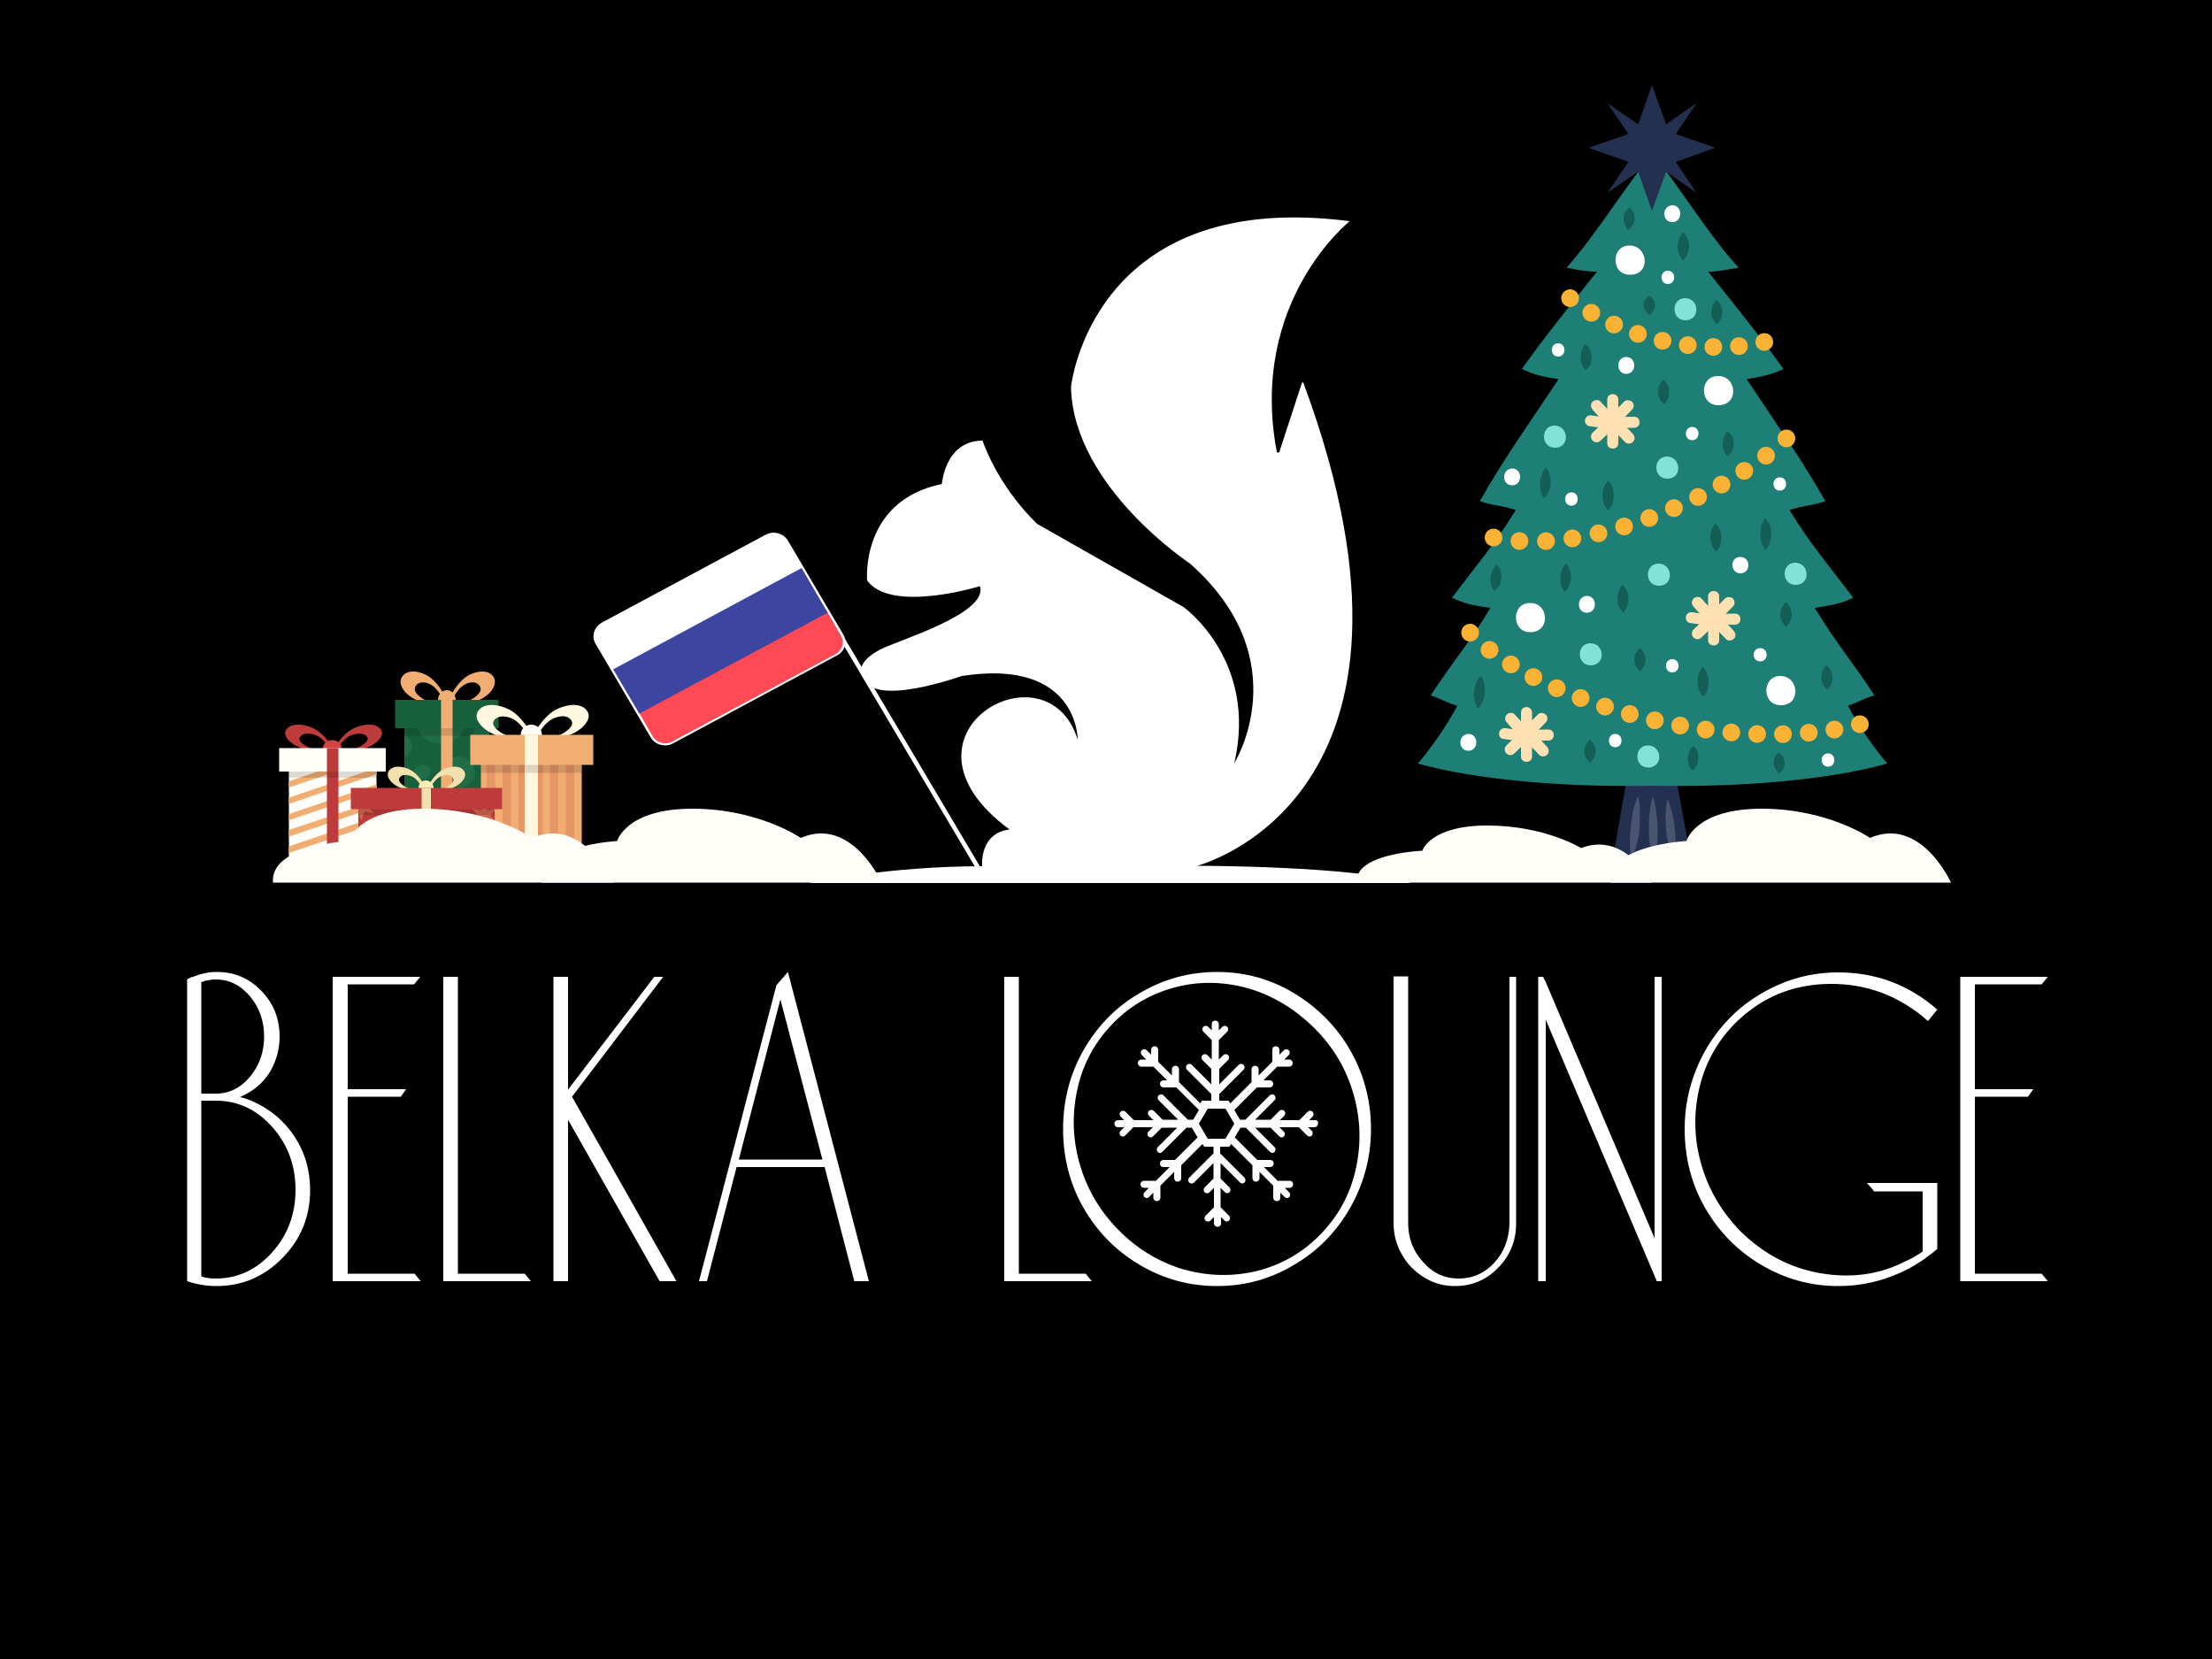 <?xml version="1.0" encoding="utf-8"?>
<!-- Generator: Adobe Illustrator 23.1.0, SVG Export Plug-In . SVG Version: 6.00 Build 0)  -->
<svg version="1.1" id="Слой_1" xmlns="http://www.w3.org/2000/svg" xmlns:xlink="http://www.w3.org/1999/xlink" x="0px" y="0px"
	 viewBox="0 0 500 375" style="enable-background:new 0 0 500 375;" xml:space="preserve">
<style type="text/css">
	.st0{fill:#FCFCFC;}
	.st1{fill:#16613C;}
	.st2{opacity:0.28;}
	.st3{fill:#3E8C66;}
	.st4{fill:#F2AE72;}
	.st5{opacity:0.14;}
	.st6{fill:#BD3B3B;}
	.st7{fill:#D44242;}
	.st8{fill:#FFFDF7;}
	.st9{fill:#FFF7E0;}
	.st10{opacity:0.2;fill:#BD3B3B;}
	.st11{fill:#F2E0AE;}
	.st12{fill:#FFECB8;}
	.st13{opacity:0.4;fill:#F2AE72;}
	.st14{fill:#FFFFFF;}
	.st15{fill:none;stroke:#FFFFFF;stroke-linecap:round;stroke-miterlimit:10;}
	.st16{fill:#FF4A55;}
	.st17{fill:#3C459F;}
	.st18{fill:#243050;}
	.st19{opacity:0.8;}
	.st20{fill:#535C75;}
	.st21{fill:#1E7F77;}
	.st22{fill:none;stroke:#F9B234;stroke-width:4;stroke-linecap:round;stroke-linejoin:round;}
	.st23{fill:none;stroke:#F9B234;stroke-width:4;stroke-linecap:round;stroke-linejoin:round;stroke-dasharray:0,5.791;}
	.st24{fill:none;stroke:#F9B234;stroke-width:4;stroke-linecap:round;stroke-linejoin:round;stroke-dasharray:0,6.004;}
	.st25{fill:none;stroke:#F9B234;stroke-width:4;stroke-linecap:round;stroke-linejoin:round;stroke-dasharray:0,5.841;}
	.st26{fill:#FDE1B2;}
	.st27{fill:#135F58;}
	.st28{fill:#82E1D8;}
</style>
<rect width="500" height="375"/>
<path class="st0" d="M297.3,253.2h-1.4l0.8-0.8c0.3-0.3,0.3-0.8,0-1.1c-0.3-0.3-0.8-0.3-1.1,0l-1.9,1.9h-4.4l1-1
	c0.3-0.3,0.3-0.8,0-1.1c-0.3-0.3-0.8-0.3-1.1,0l-2,2h-3.5l4.4-4.4c0.3-0.3,0.3-0.8,0-1.1c-0.3-0.3-0.8-0.3-1.1,0l-5.5,5.5h-1.2
	l-1.3-2.2l5.1-5.1h2.9c0.4,0,0.8-0.3,0.8-0.8c0-0.4-0.3-0.8-0.8-0.8h-1.4l3.1-3.1h2.7c0.4,0,0.8-0.3,0.8-0.8c0-0.4-0.3-0.8-0.8-0.8
	h-1.1l1-1c0.3-0.3,0.3-0.8,0-1.1c-0.3-0.3-0.8-0.3-1.1,0l-1,1v-1.1c0-0.4-0.3-0.8-0.8-0.8s-0.8,0.3-0.8,0.8v2.7l-3.1,3.1v-1.4
	c0-0.4-0.3-0.8-0.8-0.8c-0.4,0-0.8,0.3-0.8,0.8v2.9l-4.8,4.8l-0.4-0.6h-2.1v-1.5l5.5-5.5c0.3-0.3,0.3-0.8,0-1.1
	c-0.3-0.3-0.8-0.3-1.1,0l-4.4,4.4v-3.5l2-2c0.3-0.3,0.3-0.8,0-1.1c-0.3-0.3-0.8-0.3-1.1,0l-1,1v-4.4l1.9-1.9c0.3-0.3,0.3-0.8,0-1.1
	c-0.3-0.3-0.8-0.3-1.1,0l-0.8,0.8v-1.4c0-0.4-0.3-0.8-0.8-0.8s-0.8,0.3-0.8,0.8v1.4l-0.8-0.8c-0.3-0.3-0.8-0.3-1.1,0
	c-0.3,0.3-0.3,0.8,0,1.1l1.9,1.9v4.4l-1-1c-0.3-0.3-0.8-0.3-1.1,0c-0.3,0.3-0.3,0.8,0,1.1l2,2v3.5l-4.4-4.4c-0.3-0.3-0.8-0.3-1.1,0
	c-0.3,0.3-0.3,0.8,0,1.1l5.5,5.5v1.5h-2.1l-0.4,0.6l-4.8-4.8v-2.9c0-0.4-0.3-0.8-0.8-0.8c-0.4,0-0.8,0.3-0.8,0.8v1.4l-3.1-3.1v-2.7
	c0-0.4-0.3-0.8-0.8-0.8c-0.4,0-0.8,0.3-0.8,0.8v1.1l-1-1c-0.3-0.3-0.8-0.3-1.1,0c-0.3,0.3-0.3,0.8,0,1.1l1,1h-1.1
	c-0.4,0-0.8,0.3-0.8,0.8c0,0.4,0.3,0.8,0.8,0.8h2.7l3.1,3.1H263c-0.4,0-0.8,0.3-0.8,0.8c0,0.4,0.3,0.8,0.8,0.8h2.9l5.1,5.1l-1.3,2.2
	h-1.2l-5.5-5.5c-0.3-0.3-0.8-0.3-1.1,0c-0.3,0.3-0.3,0.8,0,1.1l4.4,4.4h-3.5l-2-2c-0.3-0.3-0.8-0.3-1.1,0c-0.3,0.3-0.3,0.8,0,1.1
	l1,1h-4.4l-1.9-1.9c-0.3-0.3-0.8-0.3-1.1,0c-0.3,0.3-0.3,0.8,0,1.1l0.8,0.8h-1.4c-0.4,0-0.8,0.3-0.8,0.8c0,0.4,0.3,0.8,0.8,0.8h1.4
	l-0.8,0.8c-0.3,0.3-0.3,0.8,0,1.1c0.1,0.1,0.3,0.2,0.5,0.2c0.2,0,0.4-0.1,0.5-0.2l1.9-1.9h4.4l-1,1c-0.3,0.3-0.3,0.8,0,1.1
	c0.1,0.1,0.3,0.2,0.5,0.2c0.2,0,0.4-0.1,0.5-0.2l2-2h3.5l-4.4,4.4c-0.3,0.3-0.3,0.8,0,1.1c0.1,0.1,0.3,0.2,0.5,0.2
	c0.2,0,0.4-0.1,0.5-0.2l5.5-5.5h1.2l1.3,2.2l-5.1,5.1H263c-0.4,0-0.8,0.3-0.8,0.8s0.3,0.8,0.8,0.8h1.4l-3.1,3.1h-2.7
	c-0.4,0-0.8,0.3-0.8,0.8c0,0.4,0.3,0.8,0.8,0.8h1.1l-1,1c-0.3,0.3-0.3,0.8,0,1.1c0.1,0.1,0.3,0.2,0.5,0.2c0.2,0,0.4-0.1,0.5-0.2l1-1
	v1.1c0,0.4,0.3,0.8,0.8,0.8c0.4,0,0.8-0.3,0.8-0.8v-2.7l3.1-3.1v1.4c0,0.4,0.3,0.8,0.8,0.8c0.4,0,0.8-0.3,0.8-0.8v-2.9l4.8-4.8
	l0.4,0.6h2.1v1.5l-5.5,5.5c-0.3,0.3-0.3,0.8,0,1.1c0.3,0.3,0.8,0.3,1.1,0l4.4-4.4v3.5l-2,2c-0.3,0.3-0.3,0.8,0,1.1
	c0.3,0.3,0.8,0.3,1.1,0l1-1v4.4l-1.9,1.9c-0.3,0.3-0.3,0.8,0,1.1c0.3,0.3,0.8,0.3,1.1,0l0.8-0.8v1.4c0,0.4,0.3,0.8,0.8,0.8
	s0.8-0.3,0.8-0.8v-1.4l0.8,0.8c0.1,0.1,0.3,0.2,0.5,0.2c0.2,0,0.4-0.1,0.5-0.2c0.3-0.3,0.3-0.8,0-1.1l-1.9-1.9v-4.4l1,1
	c0.1,0.1,0.3,0.2,0.5,0.2s0.4-0.1,0.5-0.2c0.3-0.3,0.3-0.8,0-1.1l-2-2v-3.5l4.4,4.4c0.1,0.1,0.3,0.2,0.5,0.2c0.2,0,0.4-0.1,0.5-0.2
	c0.3-0.3,0.3-0.8,0-1.1l-5.5-5.5v-1.5h2.1l0.4-0.6l4.8,4.8v2.9c0,0.4,0.3,0.8,0.8,0.8c0.4,0,0.8-0.3,0.8-0.8v-1.4l3.1,3.1v2.7
	c0,0.4,0.3,0.8,0.8,0.8s0.8-0.3,0.8-0.8v-1.1l1,1c0.1,0.1,0.3,0.2,0.5,0.2c0.2,0,0.4-0.1,0.5-0.2c0.3-0.3,0.3-0.8,0-1.1l-1-1h1.1
	c0.4,0,0.8-0.3,0.8-0.8c0-0.4-0.3-0.8-0.8-0.8h-2.7l-3.1-3.1h1.4c0.4,0,0.8-0.3,0.8-0.8s-0.3-0.8-0.8-0.8h-2.9l-5.1-5.1l1.3-2.2h1.2
	l5.5,5.5c0.1,0.1,0.3,0.2,0.5,0.2c0.2,0,0.4-0.1,0.5-0.2c0.3-0.3,0.3-0.8,0-1.1l-4.4-4.4h3.5l2,2c0.1,0.1,0.3,0.2,0.5,0.2
	c0.2,0,0.4-0.1,0.5-0.2c0.3-0.3,0.3-0.8,0-1.1l-1-1h4.4l1.9,1.9c0.1,0.1,0.3,0.2,0.5,0.2c0.2,0,0.4-0.1,0.5-0.2
	c0.3-0.3,0.3-0.8,0-1.1l-0.8-0.8h1.4c0.4,0,0.8-0.3,0.8-0.8C298.1,253.5,297.7,253.2,297.3,253.2z M277,257.4h-4l-2-3.4l2-3.4h4
	l2,3.4L277,257.4z"/>
<g>
	<g>
		<rect x="91.4" y="161" class="st1" width="19.2" height="34.1"/>
		<g class="st2">
			<path class="st3" d="M106.8,166.9c0.1,2.1,1.7,3.7,3.8,4.1v-8.5C108.4,163,106.8,164.8,106.8,166.9z"/>
			<path class="st3" d="M94,162.9c0,2.9,2.5,5.2,5.6,5.2c3.1,0,5.6-2.3,5.6-5.2c0-0.7-0.1-1.3-0.4-1.9H94.4
				C94.1,161.6,94,162.3,94,162.9z"/>
			<path class="st3" d="M109.9,184.9c0.2,0,0.5,0,0.7-0.1v-5.4c-0.2,0-0.5-0.1-0.7-0.1c-1.7,0-3,1.2-3,2.8
				C106.9,183.7,108.3,184.9,109.9,184.9z"/>
			<path class="st3" d="M107.3,174.5c0-1.9-1.6-3.5-3.5-3.5c-1.9,0-3.5,1.6-3.5,3.5c0,1.9,1.6,3.5,3.5,3.5
				C105.8,178,107.3,176.4,107.3,174.5z"/>
			<ellipse class="st3" cx="103" cy="188.8" rx="4.2" ry="3.9"/>
			<path class="st3" d="M110.6,190.8c-0.1,0-0.2,0-0.4,0c-1,0-1.8,0.8-1.7,1.8c0.1,0.9,0.9,1.7,1.9,1.6c0.1,0,0.1,0,0.2,0V190.8z"/>
			<ellipse class="st3" cx="95.5" cy="174.5" rx="1.8" ry="1.7"/>
			<path class="st3" d="M97.6,183.2c0-2.9-2.5-5.2-5.6-5.2c-0.2,0-0.4,0-0.6,0v10.3c0.2,0,0.4,0,0.6,0
				C95.1,188.4,97.6,186.1,97.6,183.2z"/>
			<path class="st3" d="M94.9,194c0-1.5-1.3-2.7-2.9-2.7c-0.2,0-0.4,0-0.5,0v3.8h3.2C94.8,194.8,94.9,194.4,94.9,194z"/>
			<path class="st3" d="M91.4,171.2c1-0.5,1.7-1.4,1.7-2.5s-0.7-2.1-1.7-2.5V171.2z"/>
		</g>
		<g>
			<path class="st4" d="M111.8,153.6c-0.4-1.5-2.4-2.6-5.6-1.1c-3.2,1.5-5.3,6.7-5.3,6.7h3.8C109.9,158.6,112.3,155.5,111.8,153.6z
				 M103.3,159.1h-1.5c0,0,1.3-3.4,3.3-4.4c2-1,3.3-0.2,3.5,0.8C109,156.7,106.6,158.7,103.3,159.1z"/>
			<path class="st4" d="M90.6,153.6c0.4-1.5,2.4-2.6,5.6-1.1c3.2,1.5,5.3,6.7,5.3,6.7h-3.8C92.6,158.6,90.1,155.5,90.6,153.6z
				 M99.1,159.1h1.5c0,0-1.3-3.4-3.3-4.4c-2-1-3.3-0.2-3.5,0.8C93.4,156.7,95.8,158.7,99.1,159.1z"/>
		</g>
		<path class="st4" d="M103,158.2c0,1.2-0.9,2.2-2,2.2c-1.1,0-2-1-2-2.2s0.9-2.2,2-2.2C102.1,156,103,157,103,158.2z"/>
		<rect x="89.3" y="158.2" class="st1" width="23.4" height="6.4"/>
		<rect x="99.7" y="158.2" class="st4" width="2.6" height="37"/>
		<rect x="91.4" y="164.6" class="st5" width="19.2" height="1.7"/>
	</g>
	<g>
		<g>
			<path class="st6" d="M86.3,165.3c-0.4-1.2-2.4-2.2-5.8-0.9c-3.3,1.2-5.4,5.5-5.4,5.5H79C84.3,169.4,86.8,166.8,86.3,165.3z
				 M77.6,169.8H76c0,0,1.3-2.8,3.4-3.6c2.1-0.8,3.4-0.2,3.7,0.6C83.4,167.8,80.9,169.5,77.6,169.8z"/>
			<path class="st6" d="M64.5,165.3c0.4-1.2,2.4-2.2,5.8-0.9c3.3,1.2,5.4,5.5,5.4,5.5h-3.9C66.5,169.4,64,166.8,64.5,165.3z
				 M73.2,169.8h1.6c0,0-1.3-2.8-3.4-3.6c-2.1-0.8-3.4-0.2-3.7,0.6C67.3,167.8,69.9,169.5,73.2,169.8z"/>
		</g>
		<path class="st7" d="M77.2,169.1c0,1-0.9,1.8-2.1,1.8c-1.1,0-2.1-0.8-2.1-1.8c0-1,0.9-1.8,2.1-1.8
			C76.3,167.3,77.2,168.1,77.2,169.1z"/>
		<g>
			<g>
				<rect x="65.3" y="171.4" class="st8" width="19.8" height="23.7"/>
				<g>
					<polygon class="st4" points="85.1,193.5 85.1,192 75.8,195.2 80.1,195.2 					"/>
					<polygon class="st4" points="65.3,187.6 65.3,189.1 85.1,182.4 85.1,181 					"/>
					<polygon class="st4" points="65.3,191.3 65.3,192.8 85.1,186.1 85.1,184.6 					"/>
					<polygon class="st4" points="65.3,172.9 65.3,174.4 74,171.4 69.7,171.4 					"/>
					<polygon class="st4" points="65.3,195 65.3,195.2 69.2,195.2 85.1,189.8 85.1,188.3 					"/>
					<polygon class="st4" points="65.3,176.6 65.3,178 84.9,171.4 80.6,171.4 					"/>
					<polygon class="st4" points="65.3,180.3 65.3,181.7 85.1,175 85.1,173.6 					"/>
					<polygon class="st4" points="65.3,184 65.3,185.4 85.1,178.7 85.1,177.3 					"/>
				</g>
			</g>
			<rect x="63.1" y="169.1" class="st8" width="24.1" height="5.3"/>
			<rect x="73.9" y="169.1" class="st6" width="2.6" height="26.1"/>
			<rect x="65.3" y="174.4" class="st5" width="19.8" height="1.4"/>
		</g>
	</g>
	<g>
		<g>
			<path class="st9" d="M133,161.3c-0.5-1.6-2.8-2.8-6.7-1.2c-3.8,1.5-6.3,7.1-6.3,7.1h4.5C130.6,166.5,133.6,163.2,133,161.3z
				 M122.9,167.1h-1.8c0,0,1.5-3.6,4-4.7s3.9-0.2,4.2,0.8C129.7,164.5,126.8,166.7,122.9,167.1z"/>
			<path class="st9" d="M107.8,161.3c0.5-1.6,2.8-2.8,6.7-1.2c3.8,1.5,6.3,7.1,6.3,7.1h-4.5C110.1,166.5,107.2,163.2,107.8,161.3z
				 M117.9,167.1h1.8c0,0-1.5-3.6-4-4.7c-2.4-1-3.9-0.2-4.2,0.8C111.1,164.5,114,166.7,117.9,167.1z"/>
		</g>
		<path class="st8" d="M122.5,166.1c0,1.3-1.1,2.3-2.4,2.3c-1.3,0-2.4-1-2.4-2.3c0-1.3,1.1-2.3,2.4-2.3
			C121.4,163.8,122.5,164.8,122.5,166.1z"/>
		<rect x="108.7" y="169.1" class="st4" width="22.8" height="26.1"/>
		<rect x="110" y="169.1" class="st10" width="1.9" height="26.1"/>
		<rect x="113.6" y="169.1" class="st10" width="1.9" height="26.1"/>
		<rect x="117.2" y="169.1" class="st10" width="1.9" height="26.1"/>
		<rect x="120.8" y="169.1" class="st10" width="1.9" height="26.1"/>
		<rect x="124.3" y="169.1" class="st10" width="1.9" height="26.1"/>
		<rect x="127.9" y="169.1" class="st10" width="1.9" height="26.1"/>
		<rect x="106.3" y="166.1" class="st4" width="27.8" height="6.8"/>
		<rect x="118.6" y="166.1" class="st9" width="3" height="29.1"/>
		<rect x="108.7" y="172.9" class="st5" width="22.8" height="1.8"/>
	</g>
	<g>
		<g>
			<g>
				<path class="st11" d="M105.1,174.7c-0.3-1.1-1.9-2-4.6-0.9c-2.7,1.1-4.3,5-4.3,5h3.1C103.5,178.4,105.5,176.1,105.1,174.7z
					 M98.1,178.8h-1.2c0,0,1.1-2.6,2.7-3.3c1.7-0.7,2.7-0.2,2.9,0.6C102.8,177,100.8,178.5,98.1,178.8z"/>
				<path class="st11" d="M87.7,174.7c0.3-1.1,1.9-2,4.6-0.9c2.7,1.1,4.3,5,4.3,5h-3.1C89.3,178.4,87.3,176.1,87.7,174.7z
					 M94.6,178.8h1.2c0,0-1.1-2.6-2.7-3.3c-1.7-0.7-2.7-0.2-2.9,0.6C90,177,92,178.5,94.6,178.8z"/>
			</g>
			<path class="st12" d="M98,178.1c0,0.9-0.7,1.7-1.7,1.7c-0.9,0-1.7-0.7-1.7-1.7c0-0.9,0.7-1.7,1.7-1.7
				C97.3,176.5,98,177.2,98,178.1z"/>
			<rect x="81" y="180.3" class="st6" width="30.8" height="14.9"/>
		</g>
		<g>
			<polygon class="st13" points="98.6,190.5 97.9,188.4 97.2,190.5 95,190.1 96.5,191.7 95,193.4 97.2,192.9 97.9,195 98.6,192.9 
				100.7,193.4 99.2,191.7 100.7,190.1 			"/>
			<polygon class="st13" points="102.2,185.8 101.8,184.5 101.3,185.8 99.9,185.5 100.9,186.6 99.9,187.6 101.3,187.3 101.8,188.7 
				102.2,187.3 103.6,187.6 102.6,186.6 103.6,185.5 			"/>
			<polygon class="st13" points="91.6,186.6 92.4,189.2 93.3,186.6 95.9,187.2 94.1,185.2 95.9,183.2 93.3,183.8 92.4,181.3 
				91.6,183.8 89,183.2 90.8,185.2 89,187.2 			"/>
			<polygon class="st13" points="81.7,185.5 82.4,183.4 84.6,183.9 83.1,182.2 84.6,180.6 82.4,181.1 82.1,180.3 81.3,180.3 
				81,181.1 81,181 81,183.4 81,183.4 			"/>
			<polygon class="st13" points="111.8,182.9 110.2,183.2 109.5,181.1 108.8,183.2 106.6,182.7 108.1,184.4 106.6,186 108.8,185.6 
				109.5,187.7 110.2,185.6 111.8,185.9 111.8,185.4 110.8,184.4 111.8,183.3 			"/>
			<polygon class="st13" points="111.8,190.3 111.4,191.6 110,191.3 111,192.3 110,193.4 111.4,193.1 111.8,194.3 			"/>
			<polygon class="st13" points="89.8,194.5 92.1,195 90.5,193.2 92.1,191.5 89.8,192 89.1,189.7 88.4,192 86.1,191.5 87.6,193.2 
				86.1,195 88.4,194.5 88.6,195.2 89.6,195.2 			"/>
			<polygon class="st13" points="106.4,194.6 109,195.1 107.2,193.1 109,191.2 106.4,191.7 105.6,189.2 104.7,191.7 102.1,191.2 
				103.9,193.1 102.1,195.1 104.7,194.6 104.9,195.2 106.2,195.2 			"/>
			<polygon class="st13" points="85.1,186.5 84.7,185.1 84.2,186.5 82.9,186.1 83.8,187.2 82.9,188.3 84.2,188 84.7,189.3 85.1,188 
				86.5,188.3 85.5,187.2 86.5,186.1 			"/>
			<polygon class="st13" points="81.3,195.2 81.8,193.5 83.6,193.9 82.4,192.6 83.6,191.2 81.8,191.6 81.2,189.8 81,190.6 81,194.5 
				81.2,195.2 			"/>
		</g>
		<rect x="81" y="182.9" class="st5" width="30.8" height="1.3"/>
		<rect x="79.3" y="178.1" class="st6" width="34.2" height="4.8"/>
		<rect x="95.3" y="178.1" class="st11" width="2.1" height="17.1"/>
	</g>
</g>
<g id="LOGO">
	<g>
		<path class="st14" d="M57,248.9c3.9,1.7,7.1,4.3,9.5,7.9c2.4,3.6,3.6,7.7,3.6,12.2c0,6-2.1,11.1-6.2,15.3c-4.2,4.3-9.2,6.4-15,6.4
			c-2.3,0-4.5-0.4-6.6-1.1v-68.2c0.4-0.3,0.8-0.5,1.3-0.6c1.8-0.7,3.5-1.1,5.4-1.1c4,0,7.3,1.4,10.1,4.3c2.8,2.9,4.1,6.3,4.1,10.4
			c0,2.7-0.7,5.2-2,7.6c-1.4,2.3-3.2,4.1-5.6,5.3c-0.5,0.3-0.9,0.5-1.4,0.7C55.1,248.1,56,248.5,57,248.9z M45.5,222v25.2h3.3
			c3,0,5.6-1.3,7.7-3.8c2.1-2.5,3.2-5.6,3.2-9.1c0-3.6-1.1-6.6-3.2-9.1c-2.1-2.5-4.7-3.8-7.7-3.8C47.7,221.4,46.5,221.6,45.5,222z
			 M48.8,289c4.9,0,9.2-2,12.7-5.9c3.5-3.9,5.3-8.6,5.3-14.2c0-5.5-1.8-10.3-5.3-14.2c-3.5-3.9-7.7-5.9-12.7-5.9h-3.3v39.7
			C46.5,288.9,47.7,289,48.8,289z"/>
		<path class="st14" d="M78.6,287.9h15.1l1.4,1.7H75.2v-68.8H95l-1.4,1.7H78.6v23.7h13.2l-1.2,1.7h-12V287.9z"/>
		<path class="st14" d="M118.6,287.9l1.4,1.7h-19.8v-68.8h3.3v67.1H118.6z"/>
		<path class="st14" d="M129.3,247.9l23.6,41.7h-3.8l-20.7-36.5v36.5h-3.3v-68.8h3.3v25.5l19.5-25.5h2L129.3,247.9z"/>
		<path class="st14" d="M178.1,219.7l18.3,69.9h-3.3l-6.7-25.8h-19.9l-6.7,25.8H158l17.5-66.9L178.1,219.7z M167,262.1h18.9
			l-9.5-36.2L167,262.1z"/>
		<path class="st14" d="M245.4,287.9l1.4,1.7H227v-68.8h3.3v67.1H245.4z"/>
		<path class="st14" d="M257.6,224.5c5.4-3.2,11.2-4.8,17.5-4.8c6.3,0,12.1,1.6,17.4,4.8c5.3,3.2,9.6,7.5,12.7,12.9
			c3.1,5.4,4.7,11.4,4.7,17.8c0,6.4-1.6,12.3-4.7,17.8c-3.1,5.4-7.3,9.8-12.7,12.9c-5.3,3.2-11.1,4.8-17.4,4.8
			c-6.3,0-12.1-1.6-17.5-4.8c-5.4-3.2-9.6-7.5-12.7-12.9c-3.1-5.4-4.6-11.4-4.6-17.8c0-6.4,1.5-12.3,4.6-17.8
			C248,232,252.2,227.6,257.6,224.5z M284.1,287.3c5.5-1.4,10.3-4.1,14.3-8.2c4-4.1,6.7-8.9,8-14.6c1.3-5.6,1.2-11.3-0.4-17
			c-1.6-5.7-4.5-10.7-8.8-15c-4.3-4.3-9.2-7.3-14.7-9c-5.6-1.6-11.1-1.8-16.6-0.4c-5.5,1.4-10.3,4.1-14.3,8.2c-4,4.1-6.7,8.9-8,14.6
			c-1.3,5.6-1.2,11.3,0.4,17c1.6,5.7,4.5,10.7,8.7,15c4.2,4.3,9.1,7.3,14.7,9C273.1,288.5,278.6,288.6,284.1,287.3z"/>
		<path class="st14" d="M341.1,220.8h1.6v55.8c0,3.9-1.4,7.3-4.1,10c-2.7,2.8-6,4.1-9.7,4.1c-2.5,0-4.8-0.6-6.9-1.9s-3.9-3-5.1-5.2
			c-1.3-2.2-1.9-4.6-1.9-7.2v-55.7h3.3v55.7c0,3.5,1.1,6.4,3.4,8.9c2.2,2.5,4.9,3.7,8,3.7c3.2,0,5.9-1.2,8.1-3.6
			c2.2-2.4,3.3-5.4,3.4-8.8V220.8z"/>
		<path class="st14" d="M374,220.8h1.6v68.8h-1.1l-0.5-1.2l-24.6-57.9v59.1h-1.7v-68.8h1.1l0.6,1.2l24.6,57.9V220.8z"/>
		<path class="st14" d="M423.5,269.1l-1.5-1.7h15.9v14.9l-1.2,1c-2.3,1.8-4.7,3.3-7.2,4.4c-4.4,2-9.1,3-14,3c-6.2,0-12-1.6-17.4-4.8
			c-5.4-3.2-9.6-7.5-12.7-12.9c-3.1-5.4-4.6-11.4-4.6-17.8c0-4.8,0.9-9.4,2.7-13.7c1.8-4.4,4.3-8.1,7.4-11.3
			c3.1-3.2,6.8-5.7,11.1-7.6c4.3-1.9,8.8-2.8,13.5-2.8c8.5,0,16,2.8,22.4,8.4l-2.1,2.6c-6.4-5.7-13.9-8.5-22.3-8.4
			c-8.4,0.1-15.5,3.1-21.4,9c-4,4.1-6.7,9-8,14.6c-1.3,5.6-1.2,11.3,0.4,17c1.6,5.7,4.5,10.7,8.7,15.1c5.2,5.2,11.3,8.5,18.3,9.7
			c7,1.2,13.5,0.3,19.4-2.8c1.2-0.5,2.4-1.2,3.7-2.1v-13.6H423.5z"/>
		<path class="st14" d="M446.4,287.9h15.1l1.4,1.7h-19.8v-68.8h19.8l-1.4,1.7h-15.1v23.7h13.2l-1.2,1.7h-12V287.9z"/>
	</g>
	<path id="BelkaLogoVector" class="st14" d="M270.6,195.7c0,0,59-15,24-109.2c-0.1-0.1-0.3-0.1-0.3,0l-5.1,15.6
		c-0.1,0.3-0.5,0.3-0.6,0c-6.4-34,16.5-52.1,16.5-52.1c-55.6-7.2-62.5,33.4-63,37.3c0,0.2,0,0.4,0,0.6c0.8,22.3,26.9,39.5,26.9,39.5
		c24.6,21.8,10,45.1,10,45.1c5.4-23.3-11.5-35.3-11.5-35.3l-33.1-18.8c-9.2-9-12.3-18.8-12.3-18.8c-8.5,0-9.2,9.8-9.2,9.8
		c-18.5,3.8-16.9,21.8-16.9,21.8c5.4,7.5,25.5,1.3,25.5,1.3c2,6.1-18.3,12.2-22.3,14.2c-6.5,3.3-4.1,6.1-4.1,6.1
		c1.5,7.5,22.3,0,22.3,0c26.4-4.1,26.2,14.4,26.2,14.4c-6.9-22.5-44.5-1.1-15.4,20.3c-6.9,0.8-6.2,8.3-6.2,8.3
		c-21.5,0-39.2,3.8-39.2,3.8H319C305.9,195.7,270.6,195.7,270.6,195.7z"/>
	<line class="st15" x1="220.9" y1="195.8" x2="177.9" y2="123.3"/>
</g>
<g id="RUS">
	<path class="st14" d="M189.1,148.2L152.2,168c-1.8,1-4.1,0.4-5.1-1.3l-12.5-21.2c-1-1.7-0.3-3.8,1.5-4.8l36.9-19.8
		c1.8-1,4.1-0.4,5.1,1.3l12.5,21.2C191.6,145.1,191,147.3,189.1,148.2z"/>
	<path class="st16" d="M188.8,147.9L152,167.6c-1.6,0.9-3.6,0.3-4.5-1.2l-3.1-5.4c-0.9-1.5-0.3-3.4,1.3-4.2l36.8-19.7
		c1.6-0.9,3.6-0.3,4.5,1.2l3.1,5.4C191,145.1,190.4,147,188.8,147.9z"/>
	<polygon class="st17" points="187.1,138.5 144.5,161.3 138.6,151.3 181.2,128.4 	"/>
</g>
<g id="Елка">
	<g>
		<g>
			<path class="st18" d="M368.6,171.3c0,0-4.2,22.9-4.2,24.6c0,4.3,18,3.4,18,0c0-1.5-4.4-24.6-4.4-24.6"/>
		</g>
		<g class="st19">
			<g>
				<path class="st20" d="M373.6,180c0.4,1.3,0.7,2.6,0.8,3.8c0.2,1.3,0.3,2.6,0.3,3.8c0,1.3,0,2.6-0.2,3.8
					c-0.1,1.3-0.3,2.6-0.7,3.8c-0.4-1.3-0.7-2.6-0.8-3.8c-0.2-1.3-0.3-2.6-0.3-3.8c0-1.3,0-2.6,0.2-3.8
					C373,182.6,373.2,181.3,373.6,180z"/>
			</g>
			<g>
				<path class="st20" d="M370.3,180c0.3,1.2,0.4,2.4,0.4,3.6c0,1.2,0,2.4-0.1,3.6c-0.1,1.2-0.3,2.4-0.6,3.5
					c-0.3,1.2-0.7,2.3-1.4,3.4c-0.1-1.2-0.2-2.4-0.2-3.6c0-1.2,0.1-2.3,0.2-3.5c0.1-1.2,0.3-2.3,0.5-3.5
					C369.4,182.3,369.7,181.1,370.3,180z"/>
			</g>
			<g>
				<path class="st20" d="M376.9,180.6c0.5,1.1,0.9,2.3,1.1,3.4c0.3,1.2,0.5,2.3,0.6,3.5c0.1,1.2,0.2,2.3,0.1,3.5
					c0,1.2-0.1,2.4-0.4,3.6c-0.5-1.1-0.9-2.3-1.1-3.4c-0.3-1.2-0.5-2.3-0.6-3.5c-0.1-1.2-0.2-2.4-0.1-3.6
					C376.6,183,376.6,181.9,376.9,180.6z"/>
			</g>
		</g>
	</g>
	<g>
		<path class="st21" d="M373.4,177.6c18.5,0.4,39.2-1.1,53.2-5c-2.8-3.3-6.6-8.6-8.9-13.1c1.8-0.5,4.1-1.9,6-2.3
			c-4.5-7-8.4-11.4-13.5-19.8c3.2-0.5,6-0.9,8.7-2.3c-6-7.9-9.8-12.3-14.4-19.8c2.3-0.9,4.7-0.9,8.1-2c-5.2-9.3-11.3-17.8-17.8-27.6
			c2.8-0.5,5.5-0.9,8.3-2.3c-4.6-6.6-10.5-13.8-17-22c2.3,0,4.6-0.5,6.9-0.9c-7-7.6-13.6-18.7-19.5-25.8h0.1
			c-6,7-12.6,18.1-19.5,25.8c2.3,0.5,4.6,0.9,6.9,0.9c-6.6,8.2-12.4,15.5-17,22c2.8,1.4,5.5,1.9,8.3,2.3
			c-6.5,9.8-12.6,18.3-17.8,27.6c3.4,1.1,5.8,1.1,8.1,2c-4.6,7.5-8.4,11.9-14.4,19.8c2.8,1.4,5.5,1.9,8.7,2.3
			c-5.1,8.4-9,12.8-13.5,19.8c1.8,0.5,4.1,1.9,6,2.3c-2.3,4.5-6.1,9.8-8.9,13.1c14,3.9,34.7,5.4,53.2,5"/>
	</g>
	<polygon class="st18" points="378.8,36.6 387.7,33.4 378.8,30.3 383.5,23.3 376.6,28.1 373.4,19.2 370.3,28.1 363.3,23.3 
		368.1,30.3 359.1,33.4 368.1,36.6 363.3,43.6 370.3,38.8 373.4,47.7 376.6,38.8 383.5,43.6 	"/>
	<g>
		<g>
			<g>
				<g>
					<line class="st22" x1="354.9" y1="67.4" x2="354.9" y2="67.4"/>
					<path class="st23" d="M359.7,70.7c9.1,5.4,22.2,9.2,36.3,7.2"/>
					<line class="st22" x1="398.8" y1="77.3" x2="398.8" y2="77.3"/>
				</g>
			</g>
			<g>
				<g>
					<line class="st22" x1="403.8" y1="99.1" x2="403.8" y2="99.1"/>
					<path class="st24" d="M399.2,103c-13.6,10.3-39.3,21.7-58.7,19"/>
					<line class="st22" x1="337.6" y1="121.5" x2="337.6" y2="121.5"/>
				</g>
			</g>
			<g>
				<g>
					<line class="st22" x1="332.3" y1="143" x2="332.3" y2="143"/>
					<path class="st25" d="M336.7,146.9c17.1,13,53.2,23.1,80.8,17.5"/>
					<line class="st22" x1="420.4" y1="163.7" x2="420.4" y2="163.7"/>
				</g>
			</g>
		</g>
		<g>
			<g>
				<g>
					<g>
						<path class="st26" d="M363.3,90.3c0,3.3,0,6.6,0,9.9c0,1.6,2.5,1.6,2.5,0c0-3.3,0-6.6,0-9.9C365.8,88.7,363.3,88.7,363.3,90.3
							L363.3,90.3z"/>
					</g>
				</g>
				<g>
					<g>
						<path class="st26" d="M359.1,96.3c3.4,0.6,6.8,0.4,10.3,0.4c1.6,0,1.6-2.5,0-2.5c-3.2,0-6.4,0.3-9.6-0.3
							c-0.7-0.1-1.3,0.2-1.5,0.9C358.1,95.3,358.5,96.1,359.1,96.3L359.1,96.3z"/>
					</g>
				</g>
				<g>
					<g>
						<path class="st26" d="M360,92.6c2.2,2.7,5,4.8,7.3,7.3c0.4,0.5,1.3,0.5,1.8,0c0.5-0.5,0.5-1.2,0-1.8c-2.3-2.6-5.1-4.7-7.3-7.3
							c-0.4-0.5-1.3-0.5-1.8,0C359.5,91.3,359.5,92,360,92.6L360,92.6z"/>
					</g>
				</g>
				<g>
					<g>
						<path class="st26" d="M361.8,99.6c2.4-2.3,4.8-4.6,7.1-7c0.5-0.5,0.5-1.3,0-1.8c-0.5-0.4-1.3-0.5-1.8,0
							c-2.3,2.4-4.7,4.7-7.1,7c-0.5,0.5-0.5,1.3,0,1.8C360.5,100.1,361.3,100.1,361.8,99.6L361.8,99.6z"/>
					</g>
				</g>
			</g>
			<g>
				<g>
					<g>
						<path class="st26" d="M386.1,134.8c0,3.3,0,6.6,0,9.9c0,1.6,2.5,1.6,2.5,0c0-3.3,0-6.6,0-9.9
							C388.6,133.2,386.1,133.2,386.1,134.8L386.1,134.8z"/>
					</g>
				</g>
				<g>
					<g>
						<path class="st26" d="M381.9,140.8c3.4,0.6,6.8,0.4,10.3,0.4c1.6,0,1.6-2.5,0-2.5c-3.2,0-6.4,0.3-9.6-0.3
							c-0.7-0.1-1.3,0.2-1.5,0.9C380.9,139.8,381.3,140.7,381.9,140.8L381.9,140.8z"/>
					</g>
				</g>
				<g>
					<g>
						<path class="st26" d="M382.8,137.1c2.2,2.7,5,4.8,7.3,7.3c0.4,0.5,1.3,0.5,1.8,0c0.5-0.5,0.5-1.2,0-1.8
							c-2.3-2.6-5.1-4.7-7.3-7.3c-0.4-0.5-1.3-0.5-1.8,0C382.3,135.9,382.3,136.5,382.8,137.1L382.8,137.1z"/>
					</g>
				</g>
				<g>
					<g>
						<path class="st26" d="M384.6,144.1c2.4-2.3,4.8-4.6,7.1-7c0.5-0.5,0.5-1.3,0-1.8c-0.5-0.4-1.3-0.5-1.8,0
							c-2.3,2.4-4.7,4.7-7.1,7c-0.5,0.5-0.5,1.3,0,1.8C383.3,144.6,384.1,144.6,384.6,144.1L384.6,144.1z"/>
					</g>
				</g>
			</g>
			<g>
				<g>
					<g>
						<path class="st26" d="M343.8,161.1c0,3.3,0,6.6,0,9.9c0,1.6,2.5,1.6,2.5,0c0-3.3,0-6.6,0-9.9
							C346.3,159.4,343.8,159.4,343.8,161.1L343.8,161.1z"/>
					</g>
				</g>
				<g>
					<g>
						<path class="st26" d="M339.7,167c3.4,0.6,6.8,0.4,10.3,0.4c1.6,0,1.6-2.5,0-2.5c-3.2,0-6.4,0.3-9.6-0.3
							c-0.7-0.1-1.3,0.2-1.5,0.9C338.7,166.1,339,166.9,339.7,167L339.7,167z"/>
					</g>
				</g>
				<g>
					<g>
						<path class="st26" d="M340.6,163.3c2.2,2.7,5,4.8,7.3,7.3c0.4,0.5,1.3,0.5,1.8,0c0.5-0.5,0.5-1.2,0-1.8
							c-2.3-2.6-5.1-4.7-7.3-7.3c-0.4-0.5-1.3-0.5-1.8,0C340.1,162.1,340.1,162.8,340.6,163.3L340.6,163.3z"/>
					</g>
				</g>
				<g>
					<g>
						<path class="st26" d="M342.3,170.3c2.4-2.3,4.8-4.6,7.1-7c0.5-0.5,0.5-1.3,0-1.8c-0.5-0.4-1.3-0.5-1.8,0
							c-2.3,2.4-4.7,4.7-7.1,7c-0.5,0.5-0.5,1.3,0,1.8C341.1,170.8,341.8,170.8,342.3,170.3L342.3,170.3z"/>
					</g>
				</g>
			</g>
		</g>
		<g>
			<g>
				<path class="st14" d="M368.2,55.5c-4.1,0.1-4.1,6.7,0.3,6.6C373.2,62.1,372.6,55.4,368.2,55.5"/>
			</g>
			<g>
				<path class="st14" d="M388.2,85c-4.1,0.1-4.1,6.7,0.3,6.6C393.2,91.5,392.6,84.8,388.2,85"/>
			</g>
			<g>
				<path class="st14" d="M345.7,136.3c-4.1,0.1-4.1,6.7,0.3,6.6C350.6,142.8,350.1,136.1,345.7,136.3"/>
			</g>
			<g>
				<path class="st14" d="M402.3,152.8c-4.1,0.1-4.1,6.7,0.3,6.6C407.2,159.4,406.7,152.7,402.3,152.8"/>
			</g>
		</g>
		<g>
			<g>
				<path class="st27" d="M380.5,52.5c0.5,0.5,0.8,1,1,1.6c0.2,0.5,0.3,1,0.3,1.6c0,0.5-0.1,1-0.3,1.6c-0.2,0.5-0.5,1-1,1.6
					c-0.5-0.5-0.8-1-1-1.6c-0.2-0.5-0.3-1-0.3-1.6c0-0.5,0.1-1,0.3-1.6C379.7,53.5,380,53,380.5,52.5z"/>
			</g>
			<g>
				<path class="st27" d="M358.3,77.8c0.6,0.4,0.9,0.9,1.1,1.4c0.2,0.5,0.3,1,0.4,1.5c0,0.5-0.1,1-0.3,1.6c-0.2,0.5-0.6,1-1.2,1.4
					c-0.4-0.6-0.6-1.1-0.8-1.5c-0.2-0.5-0.2-0.9-0.2-1.4c0-0.5,0-0.9,0.2-1.4C357.6,78.8,357.9,78.3,358.3,77.8z"/>
			</g>
			<g>
				<path class="st27" d="M390.5,97.5c0.6,0.4,0.9,0.9,1.1,1.3c0.2,0.5,0.3,1,0.3,1.5c0,0.5-0.1,1-0.3,1.5c-0.2,0.5-0.5,0.9-1.1,1.3
					c-0.5-0.5-0.7-1-0.9-1.4c-0.2-0.5-0.2-0.9-0.2-1.3c0-0.4,0.1-0.9,0.2-1.3C389.8,98.4,390,98,390.5,97.5z"/>
			</g>
			<g>
				<path class="st27" d="M349.4,105.7c0.5,0.6,0.8,1.2,0.9,1.8c0.2,0.6,0.2,1.2,0.2,1.8c0,0.6-0.2,1.1-0.4,1.7
					c-0.2,0.6-0.6,1.1-1.1,1.6c-0.5-0.6-0.7-1.2-0.8-1.8c-0.1-0.6-0.2-1.1-0.1-1.7c0-0.6,0.2-1.1,0.4-1.7
					C348.6,106.8,348.9,106.3,349.4,105.7z"/>
			</g>
			<g>
				<path class="st27" d="M398.9,117.1c0.6,0.5,1,1.1,1.2,1.7c0.2,0.6,0.3,1.3,0.3,1.9c0,0.6-0.1,1.2-0.3,1.8
					c-0.2,0.6-0.5,1.2-1,1.8c-0.5-0.6-0.8-1.2-1-1.8c-0.2-0.6-0.2-1.2-0.2-1.8c0-0.6,0.1-1.2,0.2-1.8
					C398.3,118.4,398.5,117.8,398.9,117.1z"/>
			</g>
			<g>
				<path class="st27" d="M366.7,132.2c0.6,0.5,0.9,1,1.1,1.5c0.2,0.5,0.3,1,0.3,1.6c0,0.5-0.1,1.1-0.2,1.6c-0.2,0.5-0.5,1-1,1.6
					c-0.5-0.5-0.8-1-1-1.5c-0.2-0.5-0.3-1-0.3-1.5c0-0.5,0.1-1,0.2-1.5C366,133.3,366.2,132.8,366.7,132.2z"/>
			</g>
			<g>
				<path class="st27" d="M384.8,150.8c0.6,0.5,0.9,1.1,1.1,1.6c0.2,0.6,0.3,1.1,0.3,1.7c0,0.6-0.1,1.1-0.2,1.7
					c-0.2,0.6-0.5,1.1-1,1.7c-0.5-0.6-0.8-1.1-1-1.7c-0.2-0.5-0.3-1.1-0.3-1.6c0-0.5,0.1-1.1,0.2-1.6
					C384.1,152,384.4,151.4,384.8,150.8z"/>
			</g>
			<g>
				<path class="st27" d="M338.2,127.6c0.6,0.5,0.9,1,1,1.5c0.2,0.5,0.2,1.1,0.2,1.6c-0.1,0.5-0.2,1-0.4,1.5
					c-0.3,0.5-0.6,0.9-1.2,1.4c-0.5-0.6-0.7-1.1-0.8-1.6c-0.1-0.5-0.1-1-0.1-1.5c0-0.5,0.2-0.9,0.4-1.4
					C337.5,128.7,337.8,128.2,338.2,127.6z"/>
			</g>
			<g>
				<path class="st27" d="M359.4,167.2c0.5,0.4,0.8,0.9,1,1.3c0.2,0.4,0.3,0.9,0.3,1.3c0,0.4-0.1,0.9-0.3,1.3
					c-0.2,0.4-0.5,0.9-1,1.3c-0.5-0.4-0.8-0.9-1-1.3c-0.2-0.4-0.3-0.9-0.3-1.3c0-0.4,0.1-0.9,0.3-1.3
					C358.6,168.1,358.8,167.6,359.4,167.2z"/>
			</g>
			<g>
				<path class="st27" d="M412.8,150.4c0.6,0.4,0.9,0.8,1.1,1.3c0.2,0.5,0.3,0.9,0.3,1.4c0,0.5-0.1,0.9-0.2,1.4
					c-0.2,0.5-0.5,0.9-1,1.4c-0.5-0.4-0.8-0.9-1-1.3c-0.2-0.4-0.3-0.9-0.3-1.3c0-0.4,0.1-0.9,0.2-1.3
					C412.1,151.4,412.3,150.9,412.8,150.4z"/>
			</g>
			<g>
				<path class="st27" d="M372.8,66.8c0.5,0.4,0.8,0.8,1,1.1c0.2,0.4,0.3,0.8,0.3,1.1c0,0.4-0.1,0.8-0.3,1.1c-0.2,0.4-0.5,0.8-1,1.1
					c-0.5-0.4-0.8-0.8-1-1.1c-0.2-0.4-0.3-0.8-0.3-1.1c0-0.4,0.1-0.8,0.3-1.1C372,67.5,372.3,67.2,372.8,66.8z"/>
			</g>
			<g>
				<path class="st27" d="M387.9,67.8c0.6,0.4,0.9,0.8,1.1,1.3c0.2,0.5,0.3,0.9,0.3,1.4c0,0.5-0.1,0.9-0.2,1.4
					c-0.2,0.5-0.5,0.9-1,1.4c-0.5-0.4-0.8-0.9-1-1.3c-0.2-0.4-0.3-0.9-0.3-1.3c0-0.4,0.1-0.9,0.2-1.3
					C387.2,68.8,387.5,68.3,387.9,67.8z"/>
			</g>
			<g>
				<path class="st27" d="M368.3,46.9c0.5,0.4,0.8,0.9,1,1.3c0.2,0.4,0.2,0.9,0.2,1.3c0,0.5-0.1,0.9-0.4,1.3
					c-0.2,0.4-0.6,0.9-1.2,1.2c-0.3-0.6-0.6-1-0.7-1.4c-0.1-0.4-0.2-0.8-0.2-1.2c0-0.4,0.1-0.8,0.3-1.3
					C367.5,47.8,367.7,47.3,368.3,46.9z"/>
			</g>
			<g>
				<path class="st27" d="M375.9,85.8c0.6,0.4,0.9,0.9,1.1,1.4c0.2,0.5,0.3,0.9,0.3,1.4c0,0.5-0.1,0.9-0.2,1.3
					c-0.2,0.5-0.4,0.9-0.8,1.5c-0.6-0.3-1-0.8-1.2-1.3c-0.2-0.5-0.3-1-0.3-1.5c0-0.5,0.1-0.9,0.2-1.4
					C375.2,86.8,375.5,86.3,375.9,85.8z"/>
			</g>
			<g>
				<path class="st27" d="M363.5,108.6c0.5,0.6,0.8,1.1,1,1.7c0.2,0.6,0.3,1.1,0.3,1.7c0,0.6-0.1,1.1-0.3,1.7
					c-0.2,0.6-0.5,1.1-1,1.7c-0.5-0.6-0.8-1.1-1-1.7c-0.2-0.6-0.3-1.1-0.3-1.7c0-0.6,0.1-1.1,0.3-1.7
					C362.7,109.7,363,109.2,363.5,108.6z"/>
			</g>
			<g>
				<path class="st27" d="M387.7,118.3c0.6,0.5,0.9,1,1.1,1.6c0.2,0.5,0.3,1.1,0.3,1.6c0,0.5-0.1,1.1-0.2,1.6
					c-0.2,0.5-0.5,1.1-1,1.6c-0.5-0.5-0.8-1.1-1-1.6c-0.2-0.5-0.3-1.1-0.3-1.6c0-0.5,0.1-1.1,0.2-1.6
					C387,119.4,387.3,118.9,387.7,118.3z"/>
			</g>
			<g>
				<path class="st27" d="M403.7,136.1c0.5,0.5,0.8,0.9,1,1.4c0.2,0.5,0.3,0.9,0.3,1.4c0,0.5-0.1,0.9-0.3,1.4
					c-0.2,0.5-0.5,0.9-1,1.4c-0.5-0.5-0.8-0.9-1-1.4c-0.2-0.5-0.3-0.9-0.3-1.4c0-0.5,0.1-0.9,0.3-1.4
					C402.9,137.1,403.1,136.6,403.7,136.1z"/>
			</g>
			<g>
				<path class="st27" d="M370.7,146.5c0.5,0.4,0.8,0.9,1,1.3c0.2,0.4,0.3,0.9,0.3,1.3c0,0.4-0.1,0.9-0.3,1.3
					c-0.2,0.4-0.5,0.9-1,1.3c-0.5-0.4-0.8-0.9-1-1.3c-0.2-0.4-0.3-0.9-0.3-1.3c0-0.4,0.1-0.9,0.3-1.3
					C369.9,147.3,370.2,146.9,370.7,146.5z"/>
			</g>
			<g>
				<path class="st27" d="M354,127.4c0.5,0.5,0.8,1,0.9,1.6c0.2,0.5,0.2,1,0.2,1.6c0,0.5-0.1,1-0.3,1.6c-0.2,0.5-0.5,1-1,1.6
					c-0.5-0.5-0.8-1-0.9-1.6c-0.2-0.5-0.2-1-0.2-1.6c0-0.5,0.1-1,0.3-1.6C353.2,128.5,353.4,128,354,127.4z"/>
			</g>
			<g>
				<path class="st27" d="M382.8,168.6c0.5,0.5,0.8,0.9,0.9,1.4c0.2,0.5,0.2,0.9,0.2,1.4c0,0.5-0.1,0.9-0.3,1.4
					c-0.2,0.5-0.5,0.9-1,1.4c-0.5-0.5-0.8-0.9-0.9-1.4c-0.2-0.5-0.2-0.9-0.2-1.4c0-0.5,0.1-0.9,0.3-1.4
					C381.9,169.6,382.2,169.1,382.8,168.6z"/>
			</g>
			<g>
				<path class="st27" d="M402,170.1c0.6,0.3,0.9,0.7,1.1,1.1c0.2,0.4,0.3,0.8,0.3,1.2c0,0.4-0.1,0.8-0.2,1.2
					c-0.2,0.4-0.5,0.8-1,1.2c-0.5-0.4-0.8-0.8-1-1.2c-0.2-0.4-0.3-0.8-0.3-1.2c0-0.4,0.1-0.8,0.2-1.2
					C401.3,170.9,401.6,170.6,402,170.1z"/>
			</g>
			<g>
				<path class="st27" d="M334.7,152.7c0.5,0.7,0.7,1.3,0.8,2c0.1,0.6,0.2,1.3,0.1,1.9c0,0.6-0.2,1.2-0.4,1.8
					c-0.2,0.6-0.6,1.2-1.1,1.8c-0.5-0.7-0.7-1.3-0.8-2c-0.1-0.6-0.2-1.3-0.1-1.9c0.1-0.6,0.2-1.2,0.4-1.8
					C333.8,153.9,334.2,153.3,334.7,152.7z"/>
			</g>
		</g>
		<g>
			<g>
				<path class="st28" d="M351.3,96.2c-3.1,0.1-3.1,5,0.2,5C355,101.2,354.6,96.1,351.3,96.2"/>
			</g>
			<g>
				<path class="st28" d="M374.8,127.4c-3.1,0.1-3.1,5,0.2,5C378.5,132.4,378.1,127.3,374.8,127.4"/>
			</g>
			<g>
				<path class="st28" d="M380.8,67.4c-3.1,0.1-3.1,5,0.2,5C384.5,72.3,384.1,67.3,380.8,67.4"/>
			</g>
			<g>
				<path class="st28" d="M405.7,127.2c-3.1,0.1-3.1,5,0.2,5C409.4,132.2,409,127.1,405.7,127.2"/>
			</g>
			<g>
				<path class="st28" d="M372.4,168.5c-3.1,0.1-3.1,5,0.2,5C376.1,173.4,375.7,168.4,372.4,168.5"/>
			</g>
			<g>
				<path class="st28" d="M376.7,103.2c-3.1,0.1-3.1,5,0.2,5C380.4,108.2,380,103.1,376.7,103.2"/>
			</g>
			<g>
				<path class="st28" d="M359.4,145.4c-3.1,0.1-3.1,5,0.2,5C363.1,150.3,362.7,145.3,359.4,145.4"/>
			</g>
		</g>
		<g>
			<g>
				<g>
					<path class="st14" d="M367.6,84.5c2.4,0,2.4-3.8,0-3.8C365.2,80.7,365.2,84.5,367.6,84.5L367.6,84.5z"/>
				</g>
			</g>
			<g>
				<g>
					<path class="st14" d="M393.4,129.6c2.4,0,2.4-3.7,0-3.7C391,125.8,391,129.6,393.4,129.6L393.4,129.6z"/>
				</g>
			</g>
			<g>
				<g>
					<path class="st14" d="M331.9,169.7c2.4,0,2.4-3.8,0-3.8C329.5,166,329.5,169.7,331.9,169.7L331.9,169.7z"/>
				</g>
			</g>
			<g>
				<g>
					<path class="st14" d="M358.7,138.5c2.4,0,2.4-3.8,0-3.8C356.3,134.8,356.3,138.5,358.7,138.5L358.7,138.5z"/>
				</g>
			</g>
			<g>
				<g>
					<path class="st14" d="M341.8,109.7c2.4,0,2.4-3.8,0-3.8C339.4,106,339.4,109.7,341.8,109.7L341.8,109.7z"/>
				</g>
			</g>
			<g>
				<g>
					<path class="st14" d="M378,50.2c2.4,0,2.4-3.8,0-3.8C375.6,46.5,375.6,50.2,378,50.2L378,50.2z"/>
				</g>
			</g>
			<g>
				<g>
					<path class="st14" d="M382.5,99.5c1.9,0,1.9-3,0-3C380.6,96.5,380.6,99.5,382.5,99.5L382.5,99.5z"/>
				</g>
			</g>
			<g>
				<g>
					<path class="st14" d="M378,152c1.9,0,1.9-3,0-3C376.1,149,376.1,152,378,152L378,152z"/>
				</g>
			</g>
			<g>
				<g>
					<path class="st14" d="M413.2,173.3c1.9,0,1.9-3,0-3C411.3,170.3,411.3,173.3,413.2,173.3L413.2,173.3z"/>
				</g>
			</g>
			<g>
				<g>
					<path class="st14" d="M355.2,114.3c1.9,0,1.9-3,0-3C353.3,111.3,353.3,114.3,355.2,114.3L355.2,114.3z"/>
				</g>
			</g>
			<g>
				<g>
					<path class="st14" d="M352.2,80.6c1.9,0,1.9-3,0-3C350.3,77.6,350.3,80.6,352.2,80.6L352.2,80.6z"/>
				</g>
			</g>
			<g>
				<g>
					<path class="st14" d="M402.3,110.9c1.9,0,1.9-3,0-3C400.4,107.9,400.4,110.9,402.3,110.9L402.3,110.9z"/>
				</g>
			</g>
			<g>
				<g>
					<path class="st14" d="M397.9,149.5c1.9,0,1.9-3,0-3C395.9,146.5,395.9,149.5,397.9,149.5L397.9,149.5z"/>
				</g>
			</g>
			<g>
				<g>
					<path class="st14" d="M377,64.2c1.9,0,1.9-3,0-3C375.1,61.2,375.1,64.2,377,64.2L377,64.2z"/>
				</g>
			</g>
			<g>
				<g>
					<path class="st14" d="M365.1,168.9c1.9,0,1.9-3,0-3C363.2,165.9,363.2,168.9,365.1,168.9L365.1,168.9z"/>
				</g>
			</g>
		</g>
	</g>
</g>
<g id="Снег">
	<path class="st8" d="M306.7,199.5h66.6c0,0-5.9-11.7-15.9-7.8c0,0-8.2-5.1-21.2-5.1c-13,0-14.7,5.7-14.7,5.7S306,192.9,306.7,199.5
		z"/>
	<path class="st8" d="M364,199.5H441c0,0-6.8-15.1-18.3-10.1c0,0-9.5-6.6-24.5-6.6c-15,0-17,7.3-17,7.3S363.3,191,364,199.5z"/>
	<path class="st8" d="M122.4,199.5h76.9c0,0-6.8-15.1-18.3-10.1c0,0-9.5-6.6-24.5-6.6c-15,0-17,7.3-17,7.3S121.7,191,122.4,199.5z"
		/>
	<path class="st8" d="M61.7,199.5h76.9c0,0-6.8-15.1-18.3-10.1c0,0-9.5-6.6-24.5-6.6c-15,0-17,7.3-17,7.3S61,191,61.7,199.5z"/>
</g>
</svg>
